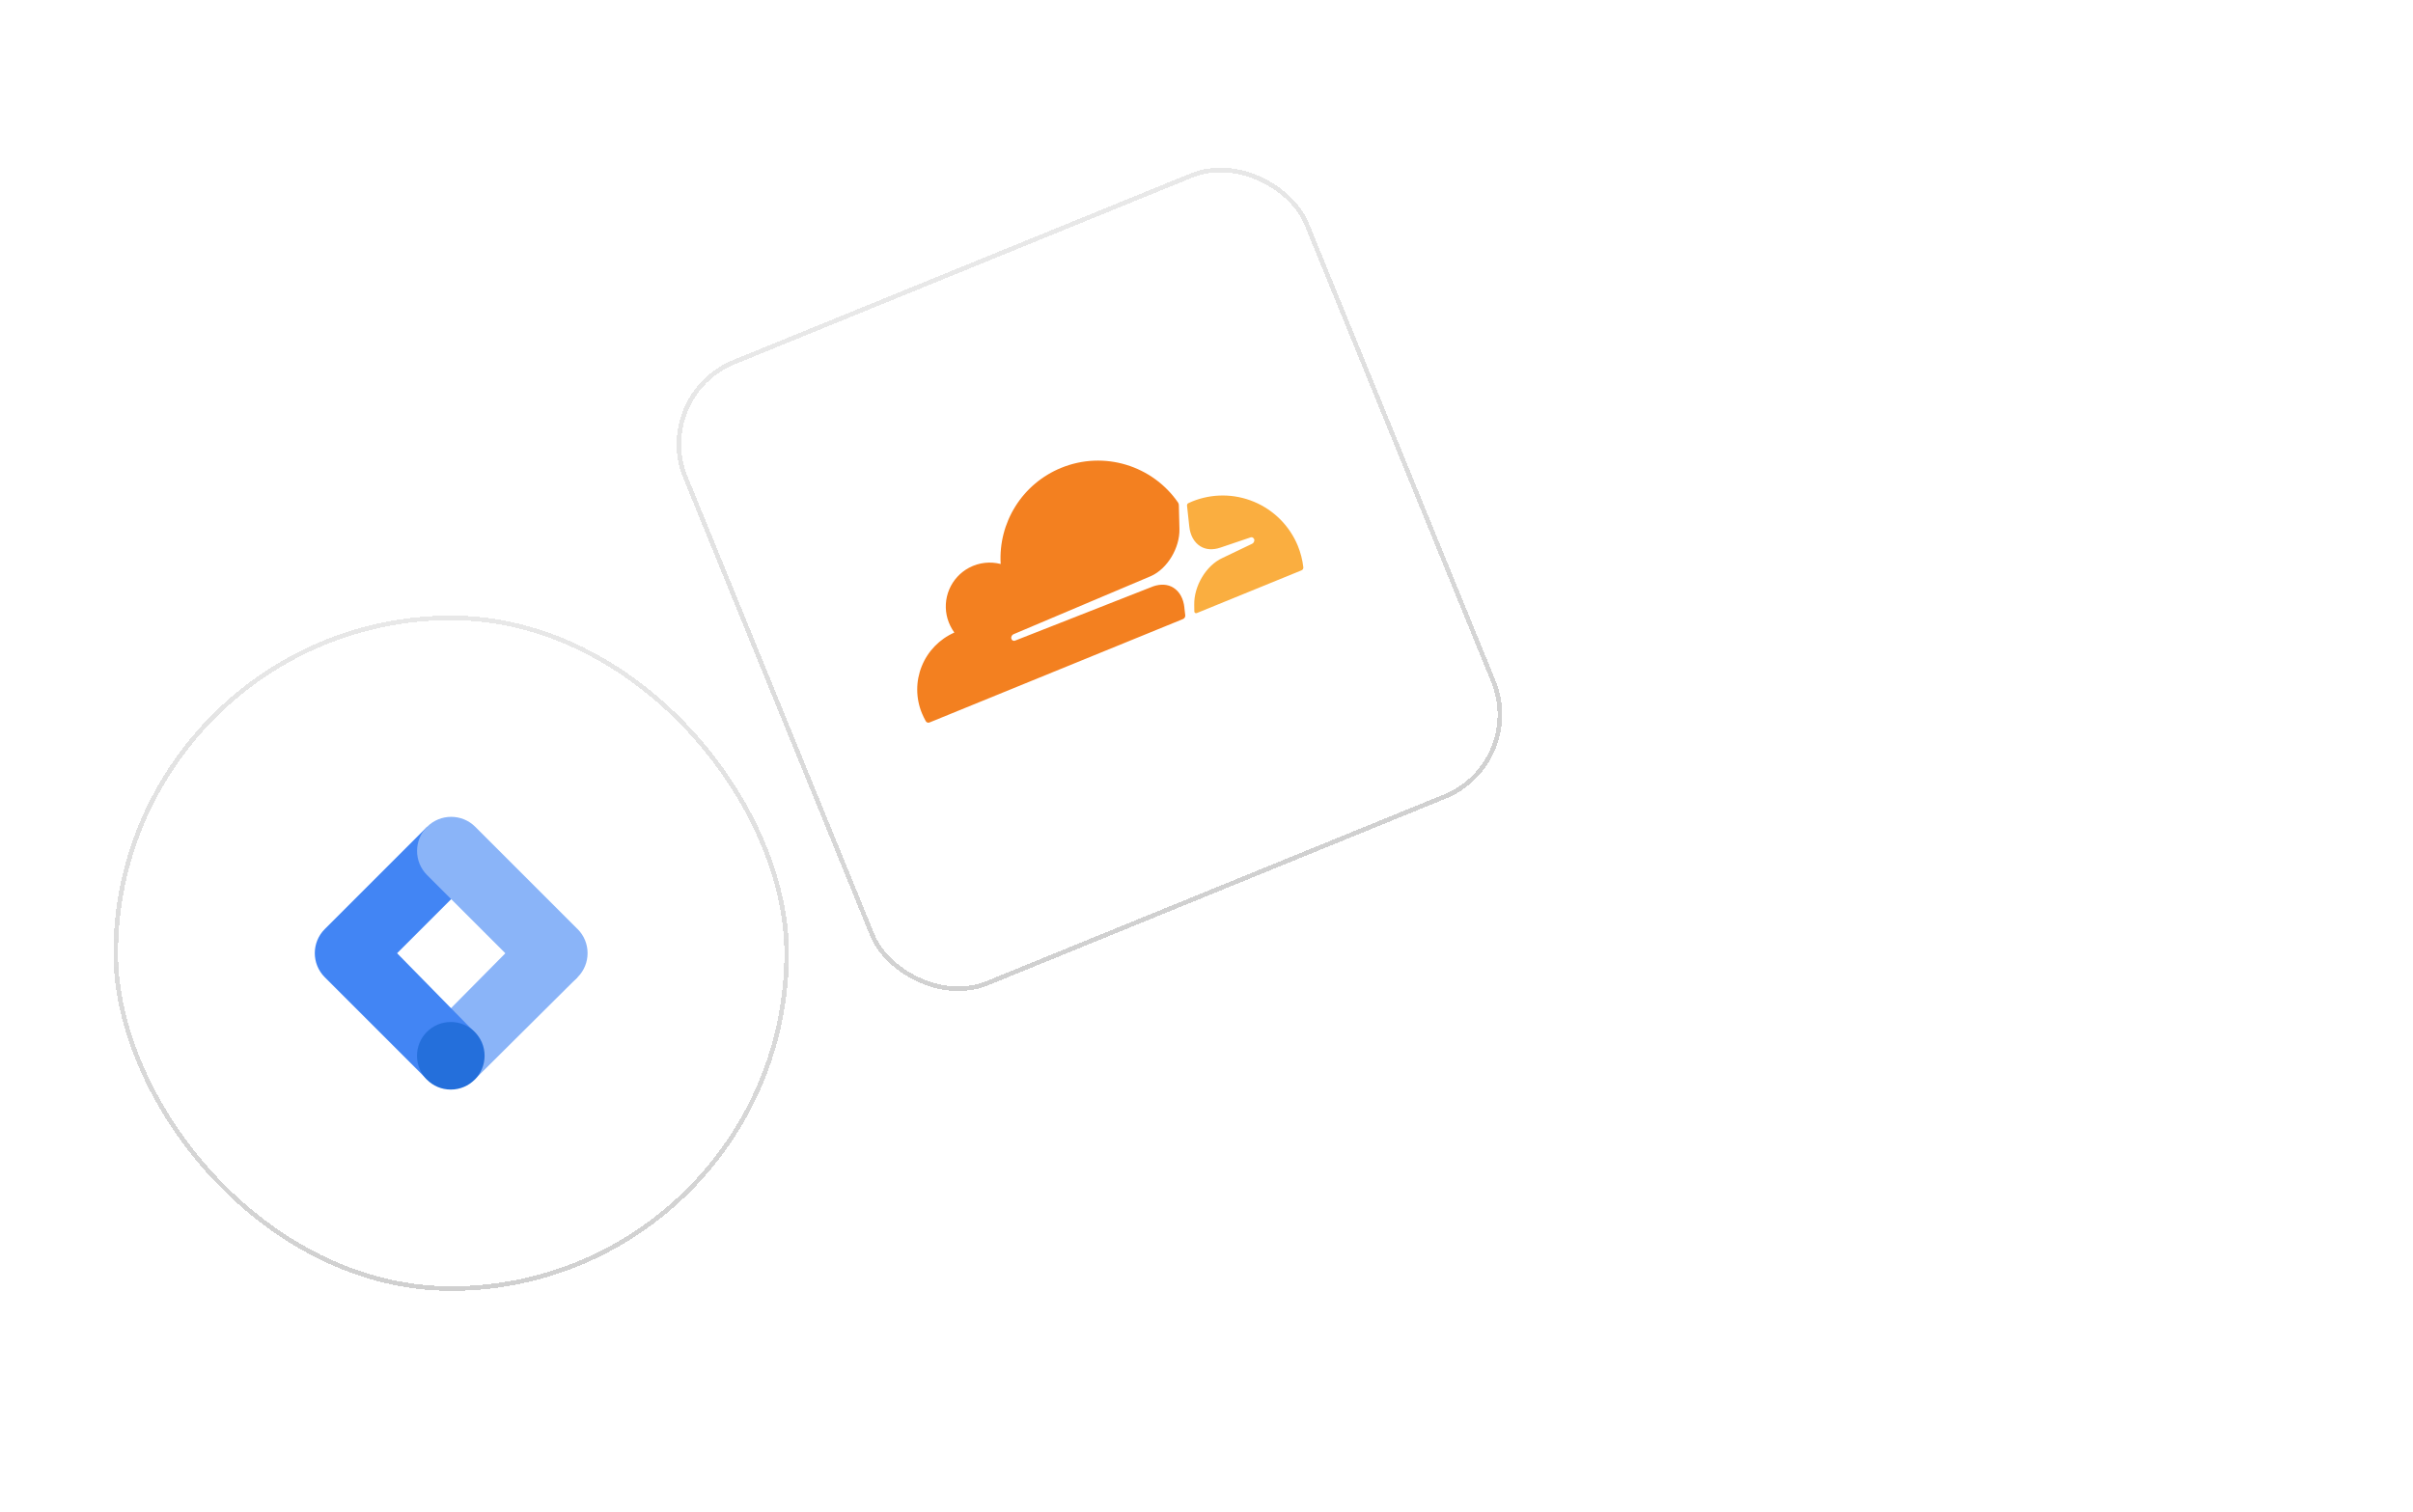 <svg viewBox="0 0 319 200" fill="none" xmlns="http://www.w3.org/2000/svg">
    <mask id="mask0_1652_34246" style="mask-type:alpha" maskUnits="userSpaceOnUse" x="0" y="0" width="290" height="200">
        <path d="M0 8C0 3.582 3.582 0 8 0H282C286.418 0 290 3.582 290 8V199.424H0V8Z"
            fill="#D9D9D9" />
    </mask>
    <g mask="url(#mask0_1652_34246)">
        <g filter="url(#filter0_dd_1652_34246)">
            <rect x="85.806" y="49.383" width="89.302" height="89.302" rx="12"
                transform="rotate(-22.2 85.806 49.383)" fill="white" shape-rendering="crispEdges" />
            <rect x="85.806" y="49.383" width="89.302" height="89.302" rx="12"
                transform="rotate(-22.2 85.806 49.383)" fill="white" shape-rendering="crispEdges" />
            <path
                d="M156.579 77.587C156.455 76.399 155.94 75.473 155.129 74.96C154.386 74.489 153.437 74.441 152.456 74.778L134.197 81.954C134.08 82.002 133.952 81.985 133.857 81.921C133.763 81.858 133.699 81.744 133.681 81.615C133.677 81.512 133.703 81.411 133.756 81.322C133.808 81.234 133.885 81.162 133.976 81.116L152.204 73.402C154.335 72.422 155.976 69.695 155.923 67.204L155.846 64.05C155.847 63.919 155.806 63.792 155.731 63.684C152.372 58.825 145.98 56.786 140.286 59.11C137.792 60.128 135.68 61.901 134.246 64.181C132.812 66.462 132.128 69.133 132.291 71.822C130.945 71.477 129.464 71.6 128.106 72.32C126.929 72.948 126.005 73.962 125.488 75.192C124.971 76.421 124.893 77.791 125.268 79.071C125.463 79.723 125.766 80.338 126.164 80.89C124.202 81.756 122.656 83.354 121.854 85.343C121.052 87.332 121.058 89.556 121.87 91.54C122.024 91.909 122.199 92.269 122.395 92.617C122.496 92.783 122.699 92.854 122.875 92.782L156.395 79.103C156.586 79.025 156.718 78.817 156.691 78.603L156.574 77.601L156.579 77.587Z"
                fill="#F38020" />
            <path
                d="M157.6 63.556L157.105 63.776C156.987 63.824 156.919 63.955 156.923 64.092L157.221 66.844C157.346 68.033 157.861 68.958 158.672 69.471C159.415 69.943 160.364 69.991 161.345 69.653L165.307 68.312C165.425 68.263 165.553 68.281 165.647 68.344C165.696 68.381 165.737 68.427 165.767 68.48C165.798 68.532 165.817 68.591 165.824 68.651C165.827 68.754 165.801 68.855 165.749 68.944C165.697 69.032 165.62 69.104 165.528 69.15L161.597 71.03C159.451 72.015 157.825 74.736 157.878 77.228L157.89 78.101C157.891 78.273 158.055 78.378 158.218 78.312L172.056 72.665C172.218 72.599 172.327 72.444 172.301 72.254C172.188 71.281 171.943 70.327 171.574 69.418C170.494 66.791 168.417 64.7 165.797 63.601C163.178 62.502 160.23 62.486 157.599 63.555"
                fill="#FAAE40" />
            <rect x="86.201" y="49.549" width="88.696" height="88.696" rx="11.697"
                transform="rotate(-22.2 86.201 49.549)" stroke="url(#paint0_linear_1652_34246)"
                stroke-width="0.606" shape-rendering="crispEdges" />
        </g>
        <g filter="url(#filter1_dd_1652_34246)">
            <rect x="15" y="78.643" width="89.3" height="89.3" rx="44.65" fill="white"
                shape-rendering="crispEdges" />
            <rect x="15" y="78.643" width="89.3" height="89.3" rx="44.65" fill="white"
                shape-rendering="crispEdges" />
            <g clip-path="url(#clip0_1652_34246)">
                <path d="M62.788 139.956L56.526 133.687L69.977 120.1L76.353 126.475L62.788 139.956Z"
                    fill="#8AB4F8" />
                <path
                    d="M62.833 112.957L56.458 106.58L42.939 120.099C41.178 121.858 41.176 124.71 42.936 126.471C42.937 126.473 42.939 126.474 42.939 126.474L56.458 139.993L62.712 133.71L52.496 123.295L62.833 112.957Z"
                    fill="#4285F4" />
                <path
                    d="M76.352 120.099L62.833 106.58C61.072 104.819 58.218 104.819 56.456 106.58C54.696 108.341 54.696 111.196 56.456 112.955L69.983 126.474C71.744 128.235 74.599 128.235 76.358 126.474C78.119 124.713 78.119 121.858 76.358 120.099H76.352Z"
                    fill="#8AB4F8" />
                <path
                    d="M59.595 141.326C62.063 141.326 64.064 139.325 64.064 136.858C64.064 134.39 62.063 132.389 59.595 132.389C57.127 132.389 55.127 134.39 55.127 136.858C55.127 139.325 57.127 141.326 59.595 141.326Z"
                    fill="#246FDB" />
            </g>
            <rect x="15.303" y="78.946" width="88.694" height="88.694" rx="44.347"
                stroke="url(#paint1_linear_1652_34246)" stroke-width="0.606" shape-rendering="crispEdges" />
        </g>
    </g>
    <defs>
        <filter id="filter0_dd_1652_34246" x="75.451" y="8.047" width="137.133" height="137.134"
            filterUnits="userSpaceOnUse" color-interpolation-filters="sRGB">
            <feFlood flood-opacity="0" result="BackgroundImageFix" />
            <feColorMatrix in="SourceAlpha" type="matrix" values="0 0 0 0 0 0 0 0 0 0 0 0 0 0 0 0 0 0 127 0"
                result="hardAlpha" />
            <feOffset />
            <feGaussianBlur stdDeviation="0.345" />
            <feComposite in2="hardAlpha" operator="out" />
            <feColorMatrix type="matrix" values="0 0 0 0 0.91 0 0 0 0 0.91 0 0 0 0 0.91 0 0 0 0.35 0" />
            <feBlend mode="normal" in2="BackgroundImageFix" result="effect1_dropShadow_1652_34246" />
            <feColorMatrix in="SourceAlpha" type="matrix" values="0 0 0 0 0 0 0 0 0 0 0 0 0 0 0 0 0 0 127 0"
                result="hardAlpha" />
            <feOffset dy="2.761" />
            <feGaussianBlur stdDeviation="5.177" />
            <feColorMatrix type="matrix" values="0 0 0 0 0.631 0 0 0 0 0.631 0 0 0 0 0.631 0 0 0 0.15 0" />
            <feBlend mode="normal" in2="effect1_dropShadow_1652_34246" result="effect2_dropShadow_1652_34246" />
            <feBlend mode="normal" in="SourceGraphic" in2="effect2_dropShadow_1652_34246" result="shape" />
        </filter>
        <filter id="filter1_dd_1652_34246" x="4.645" y="71.049" width="110.01" height="110.01"
            filterUnits="userSpaceOnUse" color-interpolation-filters="sRGB">
            <feFlood flood-opacity="0" result="BackgroundImageFix" />
            <feColorMatrix in="SourceAlpha" type="matrix" values="0 0 0 0 0 0 0 0 0 0 0 0 0 0 0 0 0 0 127 0"
                result="hardAlpha" />
            <feOffset />
            <feGaussianBlur stdDeviation="0.345" />
            <feComposite in2="hardAlpha" operator="out" />
            <feColorMatrix type="matrix" values="0 0 0 0 0.91 0 0 0 0 0.91 0 0 0 0 0.91 0 0 0 0.35 0" />
            <feBlend mode="normal" in2="BackgroundImageFix" result="effect1_dropShadow_1652_34246" />
            <feColorMatrix in="SourceAlpha" type="matrix" values="0 0 0 0 0 0 0 0 0 0 0 0 0 0 0 0 0 0 127 0"
                result="hardAlpha" />
            <feOffset dy="2.761" />
            <feGaussianBlur stdDeviation="5.177" />
            <feColorMatrix type="matrix" values="0 0 0 0 0.631 0 0 0 0 0.631 0 0 0 0 0.631 0 0 0 0.15 0" />
            <feBlend mode="normal" in2="effect1_dropShadow_1652_34246" result="effect2_dropShadow_1652_34246" />
            <feBlend mode="normal" in="SourceGraphic" in2="effect2_dropShadow_1652_34246" result="shape" />
        </filter>
        <linearGradient id="paint0_linear_1652_34246" x1="130.457" y1="49.383" x2="130.457" y2="138.685"
            gradientUnits="userSpaceOnUse">
            <stop stop-color="#E8E8E8" />
            <stop offset="1" stop-color="#D0D0D0" />
        </linearGradient>
        <linearGradient id="paint1_linear_1652_34246" x1="59.65" y1="78.643" x2="59.65" y2="167.943"
            gradientUnits="userSpaceOnUse">
            <stop stop-color="#E8E8E8" />
            <stop offset="1" stop-color="#D0D0D0" />
        </linearGradient>
        <clipPath id="clip0_1652_34246">
            <rect width="36.063" height="36.065" fill="white" transform="translate(41.618 105.26)" />
        </clipPath>
    </defs>
</svg>